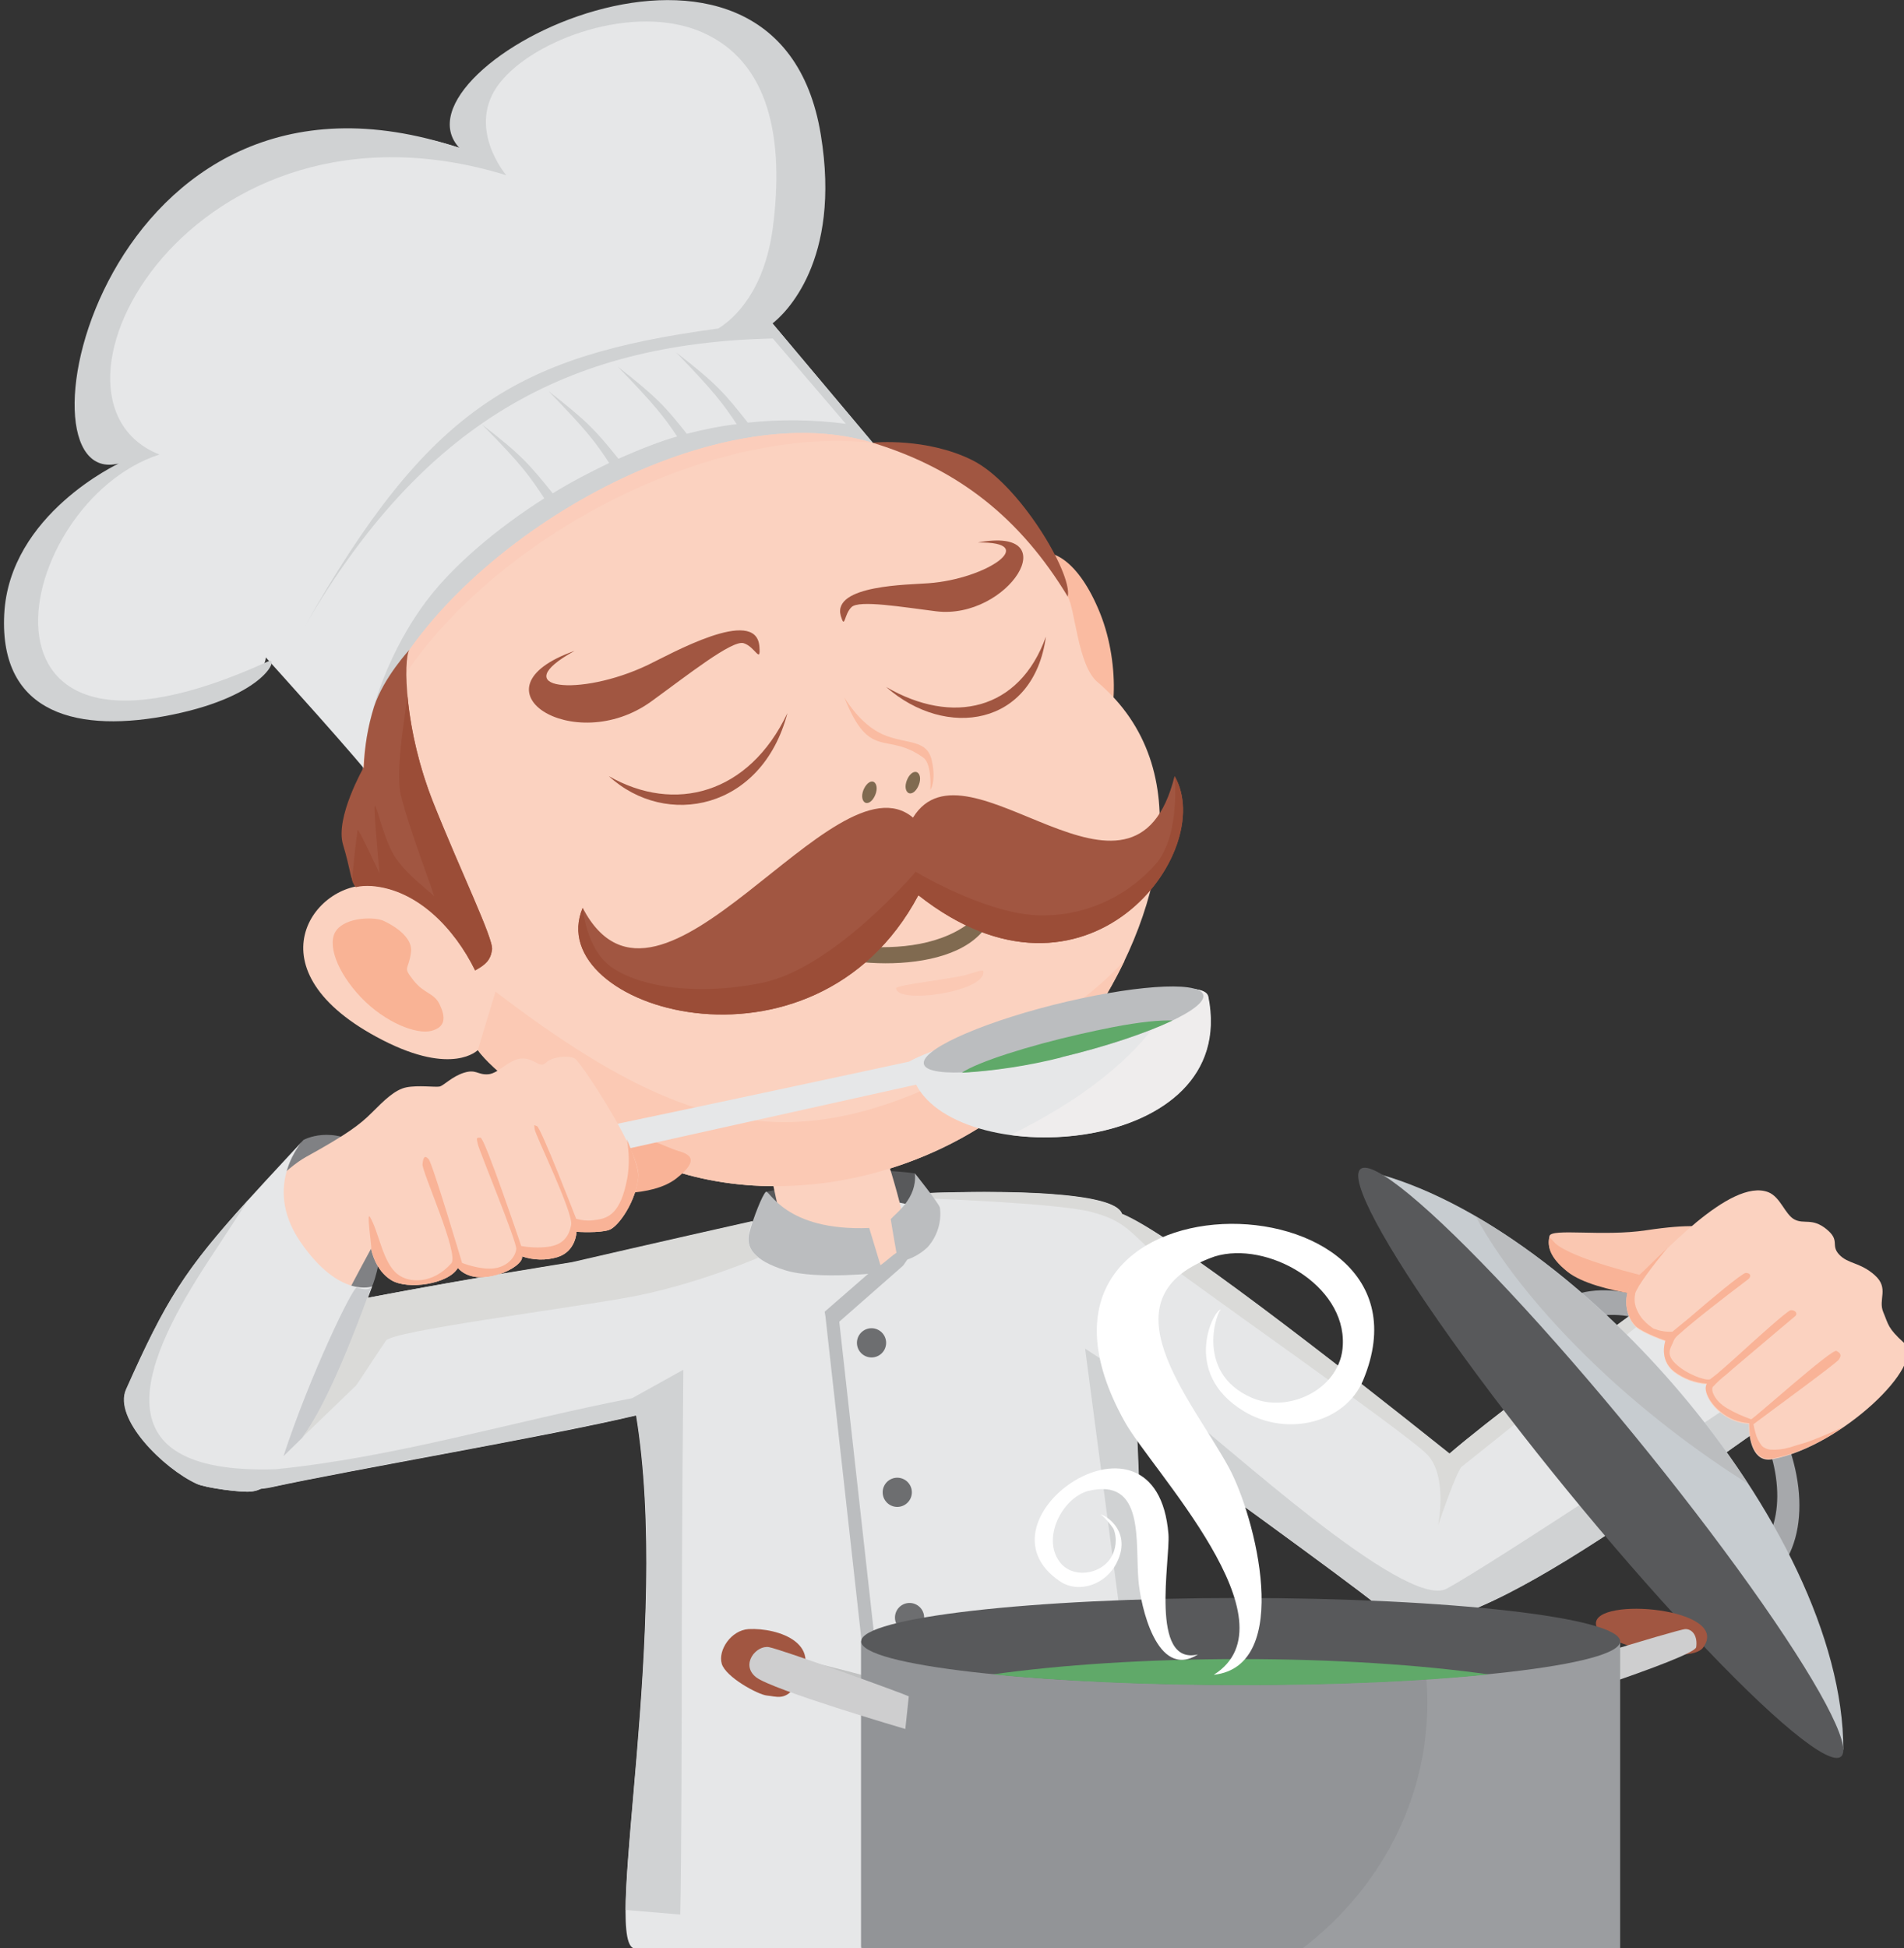 <?xml version="1.0" encoding="utf-8"?>
<!-- Generator: Adobe Illustrator 19.0.0, SVG Export Plug-In . SVG Version: 6.00 Build 0)  -->
<svg version="1.1" id="objects" xmlns="http://www.w3.org/2000/svg" xmlns:xlink="http://www.w3.org/1999/xlink" x="0px" y="0px"
	 viewBox="-49 167.9 495.7 507" style="enable-background:new -49 167.9 495.7 507;" xml:space="preserve">
<rect x="-49" y="167.9" width="495.7" height="507" fill="#333333" stroke="none"/>
<style type="text/css">
	.st0{fill:#E6E7E8;}
	.st1{fill:#D0D2D3;}
	.st2{fill:#DADAD8;}
	.st3{fill:#6D6E70;}
	.st4{fill:#BBBDBF;}
	.st5{fill:#58595B;}
	.st6{fill:#FBD2C0;}
	.st7{fill:#FABBA1;}
	.st8{fill:#A15641;}
	.st9{fill:#FBCDBB;}
	.st10{fill:#FBC9B4;}
	.st11{fill:#F9B397;}
	.st12{fill:#EFEDED;}
	.st13{fill:#808184;}
	.st14{fill:#A6A8AB;}
	.st15{fill:#C7CCD0;}
	.st16{fill:#CECECF;}
	.st17{fill:#C1C2C2;}
	.st18{fill:#9B9DA0;}
	.st19{fill:#929497;}
	.st20{fill:#60A969;}
	.st21{fill:#9B4D37;}
	.st22{fill:#806A50;}
	.st23{fill:#FAC7B1;}
	.st24{fill:#F9B395;}
	.st25{fill:#FFFFFF;}
	.st26{fill:#C9CBCE;}
</style>
<title>accueilNoMessage</title>
<path id="_Tracé_" class="st0" d="M47.8,370.6c-0.9-2.1-27.6-31.6-27.6-31.6s0.4,7.7-21,12.4c-21.4,4.7-46,2.8-44.7-23.3
	c1.3-26.1,27.6-39.6,27.6-39.6c-25.3,2.2,8-108.4,88.6-82.1c-12-21.1,78.5-68.8,91.5-3.4c7.3,36.6-10.3,48.8-10.3,48.8l26.4,31.4
	L47.8,370.6z"/>
<path id="_Tracé_2" class="st1" d="M46.8,369.2c-0.3-0.4-0.7-0.9-1.1-1.4l0.5-5.8c0.7-8.2,5.9-25,16.6-38.7
	c6.4-8.2,17-17.5,29.9-25.7c-3.8-5.8-6-8.9-16.2-19.2c10.4,8,12.5,10.6,18.4,17.9c4.7-2.9,9.7-5.5,14.7-7.9
	c-3.6-5.5-6-8.6-15.8-18.7c10.2,7.9,12.5,10.5,18.2,17.6c3-1.3,6-2.6,9-3.7c2.1-0.8,4.2-1.5,6.3-2.1c-3.4-5.1-6-8.4-15.5-18.2
	c10.1,7.9,12.4,10.4,18,17.5c4.3-1.1,8.6-2,13-2.5c-3.6-5.4-6-8.6-15.8-18.7c10.6,8.2,12.6,10.6,18.7,18.3c8.5-0.9,17-0.8,25.5,0.3
	l-19-22.2c-54.2,1.2-91.3,22.6-121.8,74.8C62.7,274,85.5,260.5,138,253.4c4.2-2.6,12-9.7,14.2-26.2c3-23.1-0.8-43.2-18.4-50.9
	c-17.6-7.7-43.7,1.7-52.7,13.2s1.7,24,1.7,24C1,188.4-44,271.7-7.5,286.2c-38.4,12.4-55,91.9,28.4,53.8c2.8-1.3-0.6,8.9-25,13.9
	s-45.1,0-43.8-26.1c1.3-26.1,29.9-39.3,29.9-39.3c-29.2,7.7-4.4-113.1,88.6-82.1c-19.7-21.1,82.8-73,94.1-3.4
	c5.4,32.9-9.4,46.6-12.6,49.1l26.1,31.1L130.8,315C101,329.1,55.3,362.9,46.8,369.2z"/>
<path id="_Tracé_3" class="st0" d="M177.4,479.4c-11.1,1.7-77.4,17.1-77.4,17.1S-3.2,512.3-12,521.7c-8.8,9.4,13.5,37.7,33.6,33.3
	s72.9-13.4,95-18.7c9,54.7-8.3,134.9-0.8,138.6c8.5,4.3,119.8,7.4,124-1.7c10-21.5,9.3-85.7,7.1-133.5c30,21.7,62.7,45.4,64.5,47.6
	c17.2,20,108.8-60.6,127.2-65.8c6.2-1.8-23.8-39.7-23.8-39.7s-67.1,47.7-86.5,64.5c-29.6-23.8-73.2-57.6-85.2-62.4
	C240.7,475.7,183.8,478.4,177.4,479.4z"/>
<path id="_Tracé_4" class="st2" d="M381.2,506c-19.7,14.4-42.7,31.5-52.8,40.2c-29.7-23.7-73.2-57.6-85.3-62.4
	c-1.8-5.9-31.5-6.1-50.5-5.4l-0.6,1.4c0,0,34.1,1.2,43,3.5s10.3,5.4,16.5,10.8c6.2,5.4,65.7,46.7,71.1,52.4s2.8,18.4,2.8,18.4
	s4.8-14.2,6.2-15.3s45.3-36.2,52.5-42C384.2,507.5,383.1,507,381.2,506z"/>
<path id="_Tracé_5" class="st1" d="M248.3,602.2c0.2-20.9-0.4-43.1-1.3-62.5c30,21.7,62.7,45.4,64.5,47.6
	c13.9,16.2,76.4-33.4,109.6-55.8c-3.6-1.8-7.5-3-11.5-3.4c-3.7,2.9-71.2,47.6-82,53.3c-10.8,5.7-59.3-39.3-67.5-44.9
	c-8.2-5.6-26.6-17.6-26.6-17.6l11,83.3L248.3,602.2L248.3,602.2z"/>
<circle id="_Tracé_6" class="st3" cx="187.8" cy="588.9" r="3.8"/>
<polygon id="_Tracé_7" class="st4" points="191.1,490.1 186.2,497.2 185.9,497.5 169.5,511.9 186.7,666.3 183.3,666.7 166,511.4 
	165.9,510.5 165.7,509.3 182.7,494.5 188.3,488.2 "/>
<path id="_Tracé_8" class="st5" d="M193.6,483.4c-0.6-0.9-12-3.7-17.8-3.7s-27.7,7.2-27.7,7.2l2.3-8.8c5.3-1,10.5-2.3,15.6-3.9
	c10-3,23.2-0.9,23.2-0.9L193.6,483.4z"/>
<path id="_Tracé_9" class="st6" d="M149.2,463.5c2.1,4.7,5.1,28.4,8.6,28.7c2,0.1,12,5.8,20.3,6c1.8,0,5.6-4.3,6.9-4.5
	c3.2-0.5,1.1-3.4,1.4-4.5c1.3-3.6-7.7-29.5-7.7-29.5L149.2,463.5z"/>
<path id="_Tracé_10" class="st7" d="M219.3,323.9c1.8-1.6-2.4-9.3,1.4-11.5s11.1,1.2,16.7,15.1s4,31.4-0.4,32.2
	C232.6,360.5,219.3,323.9,219.3,323.9z"/>
<path id="_Tracé_11" class="st8" d="M166.1,288.6c2.1-2.6,12.3-5.5,12.3-5.5s13.8-1.4,25.8,4.6s26,29.3,24.8,35.4
	s2.8,15.2-1.7,14.2S166.1,288.6,166.1,288.6z"/>
<path id="_Tracé_12" class="st6" d="M233.7,435.2c-27.4,39.3-80.4,50.5-115.5,34.2s-42.8-28.2-42.8-28.2s-6.5,6.8-24.8-2.6
	c-35.5-18.2-17.5-41.5-3-40.2c0,0-1.7-9-2.1-28.2c-1-44.8,82.2-102.6,132.9-87c22.1,6.8,38.2,19.5,50.6,40
	c1.9,3.2,2.6,17.9,7.7,22.2C263.5,368,253.3,407,233.7,435.2z"/>
<path id="_Tracé_13" class="st9" d="M51.5,347c19.9-38.9,84.6-76.8,126.8-63.8c-44.7-5.1-104,27.4-126,67
	C52,349.1,51.7,348.1,51.5,347z"/>
<path id="_Tracé_14" class="st10" d="M233.7,435.2c-27.4,39.3-80.4,50.5-115.5,34.2s-42.8-28.2-42.8-28.2L80,426
	c57.7,44,87.4,44.9,149,4.6c5.4-3.7,10.3-7.9,14.8-12.7C240.9,423.9,237.5,429.7,233.7,435.2z"/>
<path id="_Tracé_15" class="st11" d="M94.4,452.7c2.1,1.7,30.2,13.9,33,14.7c2.8,0.8,6.2,2.1-0.3,7.2c-6.5,5.1-19.6,3.8-21.4,3.6
	S94.4,452.7,94.4,452.7z"/>
<path id="_Tracé_16" class="st0" d="M68.4,469c6.4-0.4,119.3-24.8,119.3-24.8c9-5.4,76.2-25.5,77.9-16.9
	c8.3,41.6-64.3,45.6-76.1,22.9L68.4,477.1V469L68.4,469z"/>
<path id="_Tracé_17" class="st12" d="M257.5,425.3c4.7-0.3,7.7,0.3,8,2c5.7,28.5-26.7,39.4-51.4,36c11.1-5.5,26.7-14.5,36.9-27.6
	C253.6,432.6,255.8,429.1,257.5,425.3z"/>
<path id="_Tracé_18" class="st4" d="M228.7,428.6c-20.1,4.7-36.8,11.8-37.2,15.8s15.5,3.4,35.6-1.3s36.8-11.8,37.2-15.8
	S248.8,423.9,228.7,428.6z"/>
<path id="_Tracé_19" class="st13" d="M15.7,483L30,464.6c0,0,7.4-4.2,16.4,2.3s3.1,33,1.4,35.9c-0.9,1.4-2.2,2.5-3.7,3.2
	c-1.4,0.7-3,1.1-4.6,1.3c0,0-11.5-0.2-18-7.3S15.7,483,15.7,483z"/>
<path id="_Tracé_20" class="st6" d="M117.2,474.2c-0.6,6.3-5.1,12.9-7.6,13.8s-8.5,0.5-8.5,0.5s-0.1,5.1-5,6.6
	c-3,0.9-6.2,0.8-9.2-0.2c0.7,2.8-11.6,8.8-16.7,3c-2.4,4.2-13,5.8-17.3,3.2s-5.3-8.2-5.3-8.2c-6.6,12-14.1,28.2-23.5,36.1
	C13,538.4,10,541.8,1.2,538s-14.5-12.2-7.1-25.2s26.1-38,36.6-43.8s13.9-8.3,17.1-11.5s6-6,9-6.6s7.5,0,8.6-0.2
	c1.1-0.2,3.2-2.6,6.4-3.6c3.2-1,3.5,0.6,6.3,0.4s5.5-4.1,8.9-4.1c3.4,0,4.5,2.7,6.1,1.1c1.6-1.6,6.5-2.1,7.8-0.9
	C103.3,446,117.8,468,117.2,474.2z"/>
<path id="_Tracé_21" class="st11" d="M117.2,474.2c-0.6,6.3-5.1,12.9-7.6,13.8s-8.5,0.5-8.5,0.5s-0.1,5.1-5,6.6
	c-3,0.9-6.2,0.8-9.2-0.2c0.7,2.8-11.6,8.8-16.7,3c-2.4,4.2-13,5.8-17.3,3.2s-5.2-7.9-5.2-7.9c0-1.6-1.3-10-0.4-8.6
	c2.4,4,3.3,12,7.3,15c3,2.3,9.1,2.5,13.9-2.9c2.1-2.4-7.7-23.9-7.5-25.8s0.6-2.4,1.6-1.3s8.7,27,8.7,27s4.8,1.9,8.4,1.4
	c3.6-0.5,5.5-3.1,5.7-5s-9.6-25.5-10-27.3c-0.4-1.8-0.4-1.7,0.7-1.7c1.1,0,10.6,28.2,10.6,28.2c2.3,0.4,4.7,0.5,7,0.2
	c3.7-0.5,5.4-2.5,6-5.7c0.6-3.2-9.4-23.5-9.5-24.9c-0.1-1.4-0.4-1.1,0.6-0.8s10.2,24.1,10.2,24.1c1.7,0.5,3.4,0.6,5.1,0.3
	c3.3-0.4,6.5-1.7,8.2-10.8c0.6-3.4,0.5-6.8-0.1-10.2C116,468.7,117.3,472.3,117.2,474.2z"/>
<path id="_Tracé_22" class="st0" d="M30,464.6c0,0-11,11.6-0.8,26.5s18.8,11.6,18.7,11.6s-12,34.6-20.5,42c-6.2,5.3-5,10.8-11,11.4
	c-2.3,0.3-11.7-0.9-14.1-2c-8.7-4-21.8-17-18.4-24.6C-3.3,500.7,1,495.8,30,464.6z"/>
<path id="_Tracé_23" class="st14" d="M406.3,525.6c13.2,16.8,16.7,36.9,9.5,48.7l-4.6-5.9c5.3-10.1,2.1-26.3-8.6-39.9
	c-10.7-13.6-25.8-20.5-36.8-17.8l-4.6-5.9C374.4,500.6,393,508.8,406.3,525.6z"/>
<path id="_Tracé_24" class="st15" d="M367.7,548.8c-3.3-3.4-62.5-76.5-62.5-76.5c54,11.2,125.8,92.9,125.7,151L367.7,548.8z"/>
<path id="_Tracé_25" class="st4" d="M335.2,484.5c26,15.1,52.5,41.2,70.9,69.6c-12.8-8.1-24.8-17.2-36-27.4
	C354.2,512.1,342.3,497.5,335.2,484.5z"/>
<ellipse id="_Tracé_26" transform="matrix(0.633 0.774 -0.774 0.633 559.752 -83.224)" class="st5" cx="367.6" cy="548.7" rx="98.8" ry="11.3"/>
<path id="_Tracé_27" class="st8" d="M366.5,590.6c0.4,5.1,24.3,11,27.9,6.1C402,586.4,365.9,583.3,366.5,590.6z"/>
<path id="_Tracé_28" class="st16" d="M345.5,605.3c1.1-0.6,42.4-13.4,44.3-13.4s3.2,1.9,2.8,4.7c-0.4,2.8-47.3,17.5-47.3,17.5
	L345.5,605.3z"/>
<path id="_Tracé_29" class="st17" d="M177.2,604.4c-1.1-0.6-31.6-8.1-33.5-8.1s-3.2,1.9-2.8,4.7s36.5,12.2,36.5,12.2L177.2,604.4z"
	/>
<path id="_Tracé_30" class="st18" d="M175.2,675.3c0,6.3,44.2,11.3,98.8,11.3s98.8-5.1,98.8-11.3v-80.2l-164.3,0.4l-33.3-0.4
	L175.2,675.3L175.2,675.3L175.2,675.3z"/>
<path id="_Tracé_31" class="st19" d="M182.1,679.5c14,4.1,47.8,7,87.8,7.2c31.1-13,52.7-42,52.7-75.6c0-5.3-0.5-10.6-1.6-15.8
	l-112.5,0.2l-33.3-0.4v79.5C177.4,676.4,179.7,678,182.1,679.5z"/>
<path id="_Tracé_32" class="st5" d="M274,606.4c54.4,0,98.8-5.1,98.8-11.3s-44.4-11.3-98.8-11.3s-98.8,5.1-98.8,11.3
	S219.6,606.4,274,606.4z"/>
<path id="_Tracé_33" class="st20" d="M209.4,603.7c17.3,1.7,39.9,2.8,64.6,2.8s47.3-1,64.6-2.8c-17.8-2.5-40.2-4-64.6-4
	S227.1,601.2,209.4,603.7z"/>
<path id="_Tracé_34" class="st8" d="M57.6,337c-1.7,2.5-1.2,21.2,6.1,39.5c7.3,18.3,15.8,35.7,15.4,38.5c-0.4,2.8-1.7,3.8-4.4,5.4
	c-5.4-11-15.1-21.1-27-22c-1.4-0.1-2.8,0-4.1,0.3c-1.5-2.1-1.2-4-3.3-11s5.4-20.1,5.4-20.1c0.2-5.4,1.1-10.7,2.7-15.8
	C50.9,344.2,57.6,337,57.6,337z"/>
<path id="_Tracé_35" class="st21" d="M57.1,349.3c0.9,9.4,3.2,18.5,6.6,27.3c7.3,18.4,15.8,35.7,15.4,38.5
	c-0.4,2.8-1.7,3.9-4.4,5.4c-5.4-11-15.1-21.1-27-22c-1.4-0.1-2.8,0-4.1,0.3c-0.4-0.5-0.7-1.1-0.9-1.7c0.3-4.9,1.3-12.7,1.4-13.2
	c0.1-0.7,5.7,11.3,5.7,11.3s-1.3-13.7-1.3-16.9c0-3.2,1.7,5.5,4.4,11s10.1,10.6,11,11.8c0.9,1.2-6.1-16.4-8.5-26.1
	C54.1,370,55.6,358.9,57.1,349.3z"/>
<path id="_Tracé_36" class="st8" d="M119.6,341c-17.6,8.4-37.4,6.4-19-3.7c-28.1,9.9-0.2,27.7,19.9,13.2
	c9.4-6.8,21.1-16.1,24.1-15.2s4.5,5.6,4.1,0.8C147.8,325.5,125.3,338.3,119.6,341z"/>
<path id="_Tracé_37" class="st8" d="M192.7,319.7c15.3-1.1,29.2-10.9,12.9-10.6c23.4-4.4,7.9,20.2-10.9,17.9c-8.8-1.1-20-3-22-1.1
	s-1.7,6-2.8,2.3C167.6,320.1,187.8,320.1,192.7,319.7z"/>
<path id="_Tracé_38" class="st8" d="M156,353.5c-6.6,25.2-31.6,30.1-46.5,16.4C126.6,379.7,146,374.6,156,353.5z"/>
<path id="_Tracé_39" class="st8" d="M223.3,333.6c-3.2,23.4-26,26.8-41.6,13.1C198.9,356.7,216.4,352.9,223.3,333.6z"/>
<path id="_Tracé_40" class="st22" d="M210.9,398.6c-10.3,22.5-42.5,15-52.6,13.1c0.5,6.4,35.1,11.8,47.5-0.3
	C212.3,405.1,210.9,398.6,210.9,398.6z"/>
<path id="_Tracé_41" class="st8" d="M188.7,380.7c14-22.8,57.5,31.8,68.1-10.8c11.4,19.7-23.1,65.4-66.7,31
	c-27.3,51.3-98.4,29.3-87.4,3.3C122.7,442.3,168.1,363.3,188.7,380.7z"/>
<path id="_Tracé_42" class="st21" d="M256.8,369.9c11.4,19.7-23.1,65.4-66.7,31c-27.3,51.3-98.4,29.3-87.4,3.3
	c0,0,0.9,10.5,7.2,15.2c6.3,4.7,20.8,8.1,39.5,4.3c18.7-3.8,40-28.9,40-28.9s17.4,10.5,31.2,11.3c12.1,0.6,23.8-4.5,31.7-13.8
	C258.3,384.7,256.8,369.9,256.8,369.9z"/>
<path id="_Tracé_43" class="st22" d="M178,371.3c1,0,1.5,1.3,1.1,2.8s-1.4,2.8-2.4,2.8s-1.5-1.3-1.1-2.8S177.1,371.3,178,371.3z"/>
<path id="_Tracé_44" class="st22" d="M189.3,368.8c1,0,1.5,1.3,1.1,2.8s-1.4,2.8-2.4,2.8s-1.5-1.3-1.1-2.8S188.3,368.8,189.3,368.8
	z"/>
<path id="_Tracé_45" class="st7" d="M170.8,349.4c1.2,1.9,5,7.8,10.9,10s10.7,1,11.9,6.5s-0.4,7.6-0.4,7.6s0.5-6.7-1.8-8.4
	C181.7,358.1,177.5,366.2,170.8,349.4z"/>
<path id="_Tracé_46" class="st23" d="M399.1,488c-3.9-1-8.2-1.6-19.5,0.1s-24.7-0.6-25.2,1.5s-0.3,5.2,4.6,9.1s16.6,5.8,21,6.2
	s11.3-1.1,11.3-1.1L399.1,488z"/>
<path id="_Tracé_47" class="st11" d="M354.4,489.9c-0.5,2.2-0.2,5.1,4.7,9c3.7,3,11.3,4.8,16.6,5.7c0.1-0.3,0.2-0.5,0.3-0.8
	c0.2-0.9,3.5-3.7,3.5-3.7s-18.9-4.4-23.6-8.6C355.3,490.8,354.8,490.3,354.4,489.9z"/>
<path id="_Tracé_48" class="st6" d="M377.6,500c-5.4,4.6-2.8,11.5-0.7,13.3s7.7,3.7,7.7,3.7s-1.8,4.8,2.2,8c2.5,1.9,5.5,3,8.6,3.2
	c-1.7,2.3,3.2,9.9,10.9,10.3c0,4.3,1.2,10.1,6.1,9.2c17.9-3.3,40.3-24.8,34.3-30.3c-4.3-3.9-4-4.7-5.4-8s1.6-6.2-2.2-9.6
	s-7-2.9-9.3-5.4s0.4-3.6-3.3-6.6s-5.8-1.2-8.3-2.5s-3.6-5.8-6.8-7.1C401.4,474.3,383,495.4,377.6,500z"/>
<path id="_Tracé_49" class="st8" d="M157.7,607.3c-2.5,3.2-4.7,2.1-7,1.9c-2.3-0.2-10.8-4.8-11.8-8.3s2.4-8.7,7-9
	C153.5,591.5,166.7,595.7,157.7,607.3z"/>
<path id="_Tracé_50" class="st16" d="M187.6,609.4c-1.1-0.6-33.1-12.2-36.4-12.8s-7.5,4.5-3.4,7.8s38.9,13.5,38.9,13.5L187.6,609.4
	z"/>
<path id="_Tracé_51" class="st4" d="M146.1,488.7c-1,3.8,1,7.2,9.3,9.8s25.4,0.6,25.4,0.6l-3.5-11.6c-22,0.9-26-10.1-26.9-9.4
	S147.1,484.9,146.1,488.7z"/>
<path id="_Tracé_52" class="st4" d="M182.9,485.2c0.2,1.5,1.9,11.1,1.9,11.1c2.9-0.4,5.6-1.8,7.7-3.8c2.5-2.8,3.7-6.6,3.2-10.3
	c-0.4-1.3-6.5-8.9-6.5-8.9C189.8,479.8,184.2,483.7,182.9,485.2z"/>
<path id="_Tracé_58" class="st24" d="M50.7,407.5c-2.4-1-9.5-0.9-12.1,2.5s0.1,10.9,6.4,17.5s14.5,9.7,18.3,8.7
	c3.8-1,3.7-3.6,2.2-6.8s-4-2.7-6.9-6.4s-1.2-2.4-0.6-7.3C58.6,410.8,50.7,407.5,50.7,407.5z"/>
<path id="_Tracé_59" class="st25" d="M270.9,549.8c-9.8-18-33.7-44.4-3.6-54.9c13.5-4.1,34,7.3,33.3,23c-0.4,11.4-14,18-23.7,13.8
	c-15.2-6.6-8.8-23.3-8-22.9c-1.4-0.9-11,16.3,6.1,26.5c11.1,6.6,26.2,3,30.9-8.2c22.9-55-99.8-56.9-62.1,10.8
	c6.9,12.5,45.1,52.1,23.2,65.9C287.8,601.5,277.8,562.4,270.9,549.8z"/>
<path id="_Tracé_60" class="st25" d="M247.4,579.3c-0.9-10,1.8-27.1-13.3-23.3c-6.6,2-11.8,12.1-7.3,18.3
	c3.2,4.5,10.5,3.5,13.3-0.8c1.5-2.3,1.8-5.2,0.8-7.7c-0.2-0.4-3.3-4.4-3.7-3.7c0.3-0.7,8.9,3.7,4.6,12.4c-2.7,5.7-9.8,8.3-14.8,5
	c-24.1-16.2,25.2-49.9,28.2-12.3c0.5,6.7-5,34.3,7.7,31.3C252.1,605.3,247.9,585.5,247.4,579.3z"/>
<path id="_Tracé_61" class="st26" d="M29.7,542.1c6.6-8.6,14.3-28.8,17-36.4c0.3-1,0.7-2,1.1-2.9l0,0c-0.2,0.1-0.5,1.3-3.9,0.2
	c-1-0.3-12.2,22.8-19.1,43.9L29.7,542.1z"/>
<path id="_Tracé_62" class="st2" d="M51.5,516.8c1.8-2.5,45.6-8.1,62.9-11.2s34.1-10.4,34.1-10.4c-2.6-2-3.1-4.2-2.5-6.6
	c0.2-1,0.5-2,0.9-2.9c-21.9,4.9-47,10.7-47,10.7s-7.6,1.2-18.9,3.1c-1.7,0.6-3.4,0.9-5.2,0.9c-8.7,1.5-18.8,3.3-29.2,5.3
	c-2.8,7.6-10.4,27.8-17,36.4l14.1-13.6C43.8,528.5,49.7,519.4,51.5,516.8z"/>
<path id="_Tracé_63" class="st1" d="M5.3,496c3.9-5.9,7.6-11.6,10.4-15.9C-1,498.5-5.8,506.2-16.2,529.5
	c-3.4,7.6,9.7,20.6,18.4,24.6c2.4,1.1,11.8,2.3,14.1,2c0.9-0.1,1.8-0.3,2.6-0.8c0.9-0.1,1.8-0.2,2.8-0.4c20.1-4.4,72.8-13.4,95-18.7
	c7.3,44.3-2.7,105.2-2.8,128.8l14.2,1.2c0.3-13.4,0.4-47.6,0.4-70.5c0-27.2,0.4-71.3,0.4-71.3l-13.3,7.4c-31,6-61.6,15.4-92.9,18.5
	C-25.5,551.8-10.8,520.6,5.3,496z"/>
<path id="_Tracé_64" class="st20" d="M227.6,443c11.6-2.8,21.9-6.3,28.7-9.5c-3.2-0.1-8.2,0.3-15.9,1.8c-2.6,0.5-5.3,1.1-8,1.7
	c-13.7,3.1-26.9,7.3-31,10.1c8.6-0.5,17.2-1.8,25.6-3.9L227.6,443z"/>
<circle id="_Tracé_65" class="st3" cx="177.9" cy="517.4" r="3.8"/>
<circle id="_Tracé_66" class="st3" cx="184.6" cy="556.3" r="3.8"/>
<path id="_Tracé_67" class="st11" d="M386.4,514.5c-1.7,0.1-3.3-0.2-4.9-0.8c-0.9-0.6-1.8-1.3-2.5-2.1l-0.3-0.3
	c-0.6-0.7-1.1-1.5-1.5-2.4c-0.6-1.3-0.8-2.7-0.5-4.1v-0.2c0.6-2,4.3-6.9,8.4-11.9c-3.3,3.1-6,5.9-7.5,7.2c-1.4,1.1-2.4,2.6-2.9,4.3
	l0,0c-0.5,2-0.4,4.2,0.4,6.1c0.4,1.1,1,2,1.8,2.8l0,0c2.1,1.8,7.7,3.7,7.7,3.7s-1.8,4.8,2.2,8c2.5,1.9,5.5,3,8.6,3.2
	c-1,1.4,0.4,4.8,3.5,7.3c2.1,1.8,4.7,2.8,7.5,3c0,1,0.1,2.1,0.2,3.1c0.5,3.5,2.1,6.8,5.9,6.1c1.7-0.3,3.4-0.8,5-1.3
	c4.8-1.7,9.3-4,13.4-6.9c-3.7,1.7-7.3,3.2-9.6,4c-1.7,0.5-3.1,0.9-4.3,1.3c-1.7,0.5-3.4,0.7-5.1,0.6c-0.8-0.1-1.6-0.4-2.2-1
	c-0.8-1-1.4-2.2-1.7-3.5c-0.2-0.8-0.4-1.5-0.5-2.1c2.3-1.8,21.4-15.7,22.2-16.8s0.6-1.7-0.6-2.3s-21.8,17.9-22.2,17.8
	c-2.2-0.8-4.3-1.7-6.3-2.9c-3.2-1.9-4.2-4.6-3.7-5.5c1.1-1.2,2.3-2.3,3.6-3.3c1-0.9,2.3-2,3.6-3.1c6-5.1,13.5-11.4,14.1-11.9
	c1-0.7,0.3-1.8-1-1.7c-0.8,0.1-8.5,7-14.3,12.3c-1.3,1.2-2.5,2.2-3.5,3.1c-1,0.9-2.1,1.8-3.2,2.6c-1.3,0.4-6.2-1.4-9-4.1
	s-1-4.3-0.4-6.1c0.3-0.6,0.8-1.1,1.3-1.5c1-0.9,2.4-2.1,4-3.4c5.6-4.6,13.6-10.6,14.1-11c0.8-0.7,0.6-1.6-0.7-1.6
	c-0.9,0-9.5,7.2-14.7,11.7L386.4,514.5z"/>
<path id="_Tracé_68" class="st10" d="M203.3,421.4c-2.7,1.1-19.1,2.8-19,3.7c0.1,4.3,23.8,0.9,22.7-4.5
	C206.8,420.2,203.3,421.4,203.3,421.4z"/>
</svg>
